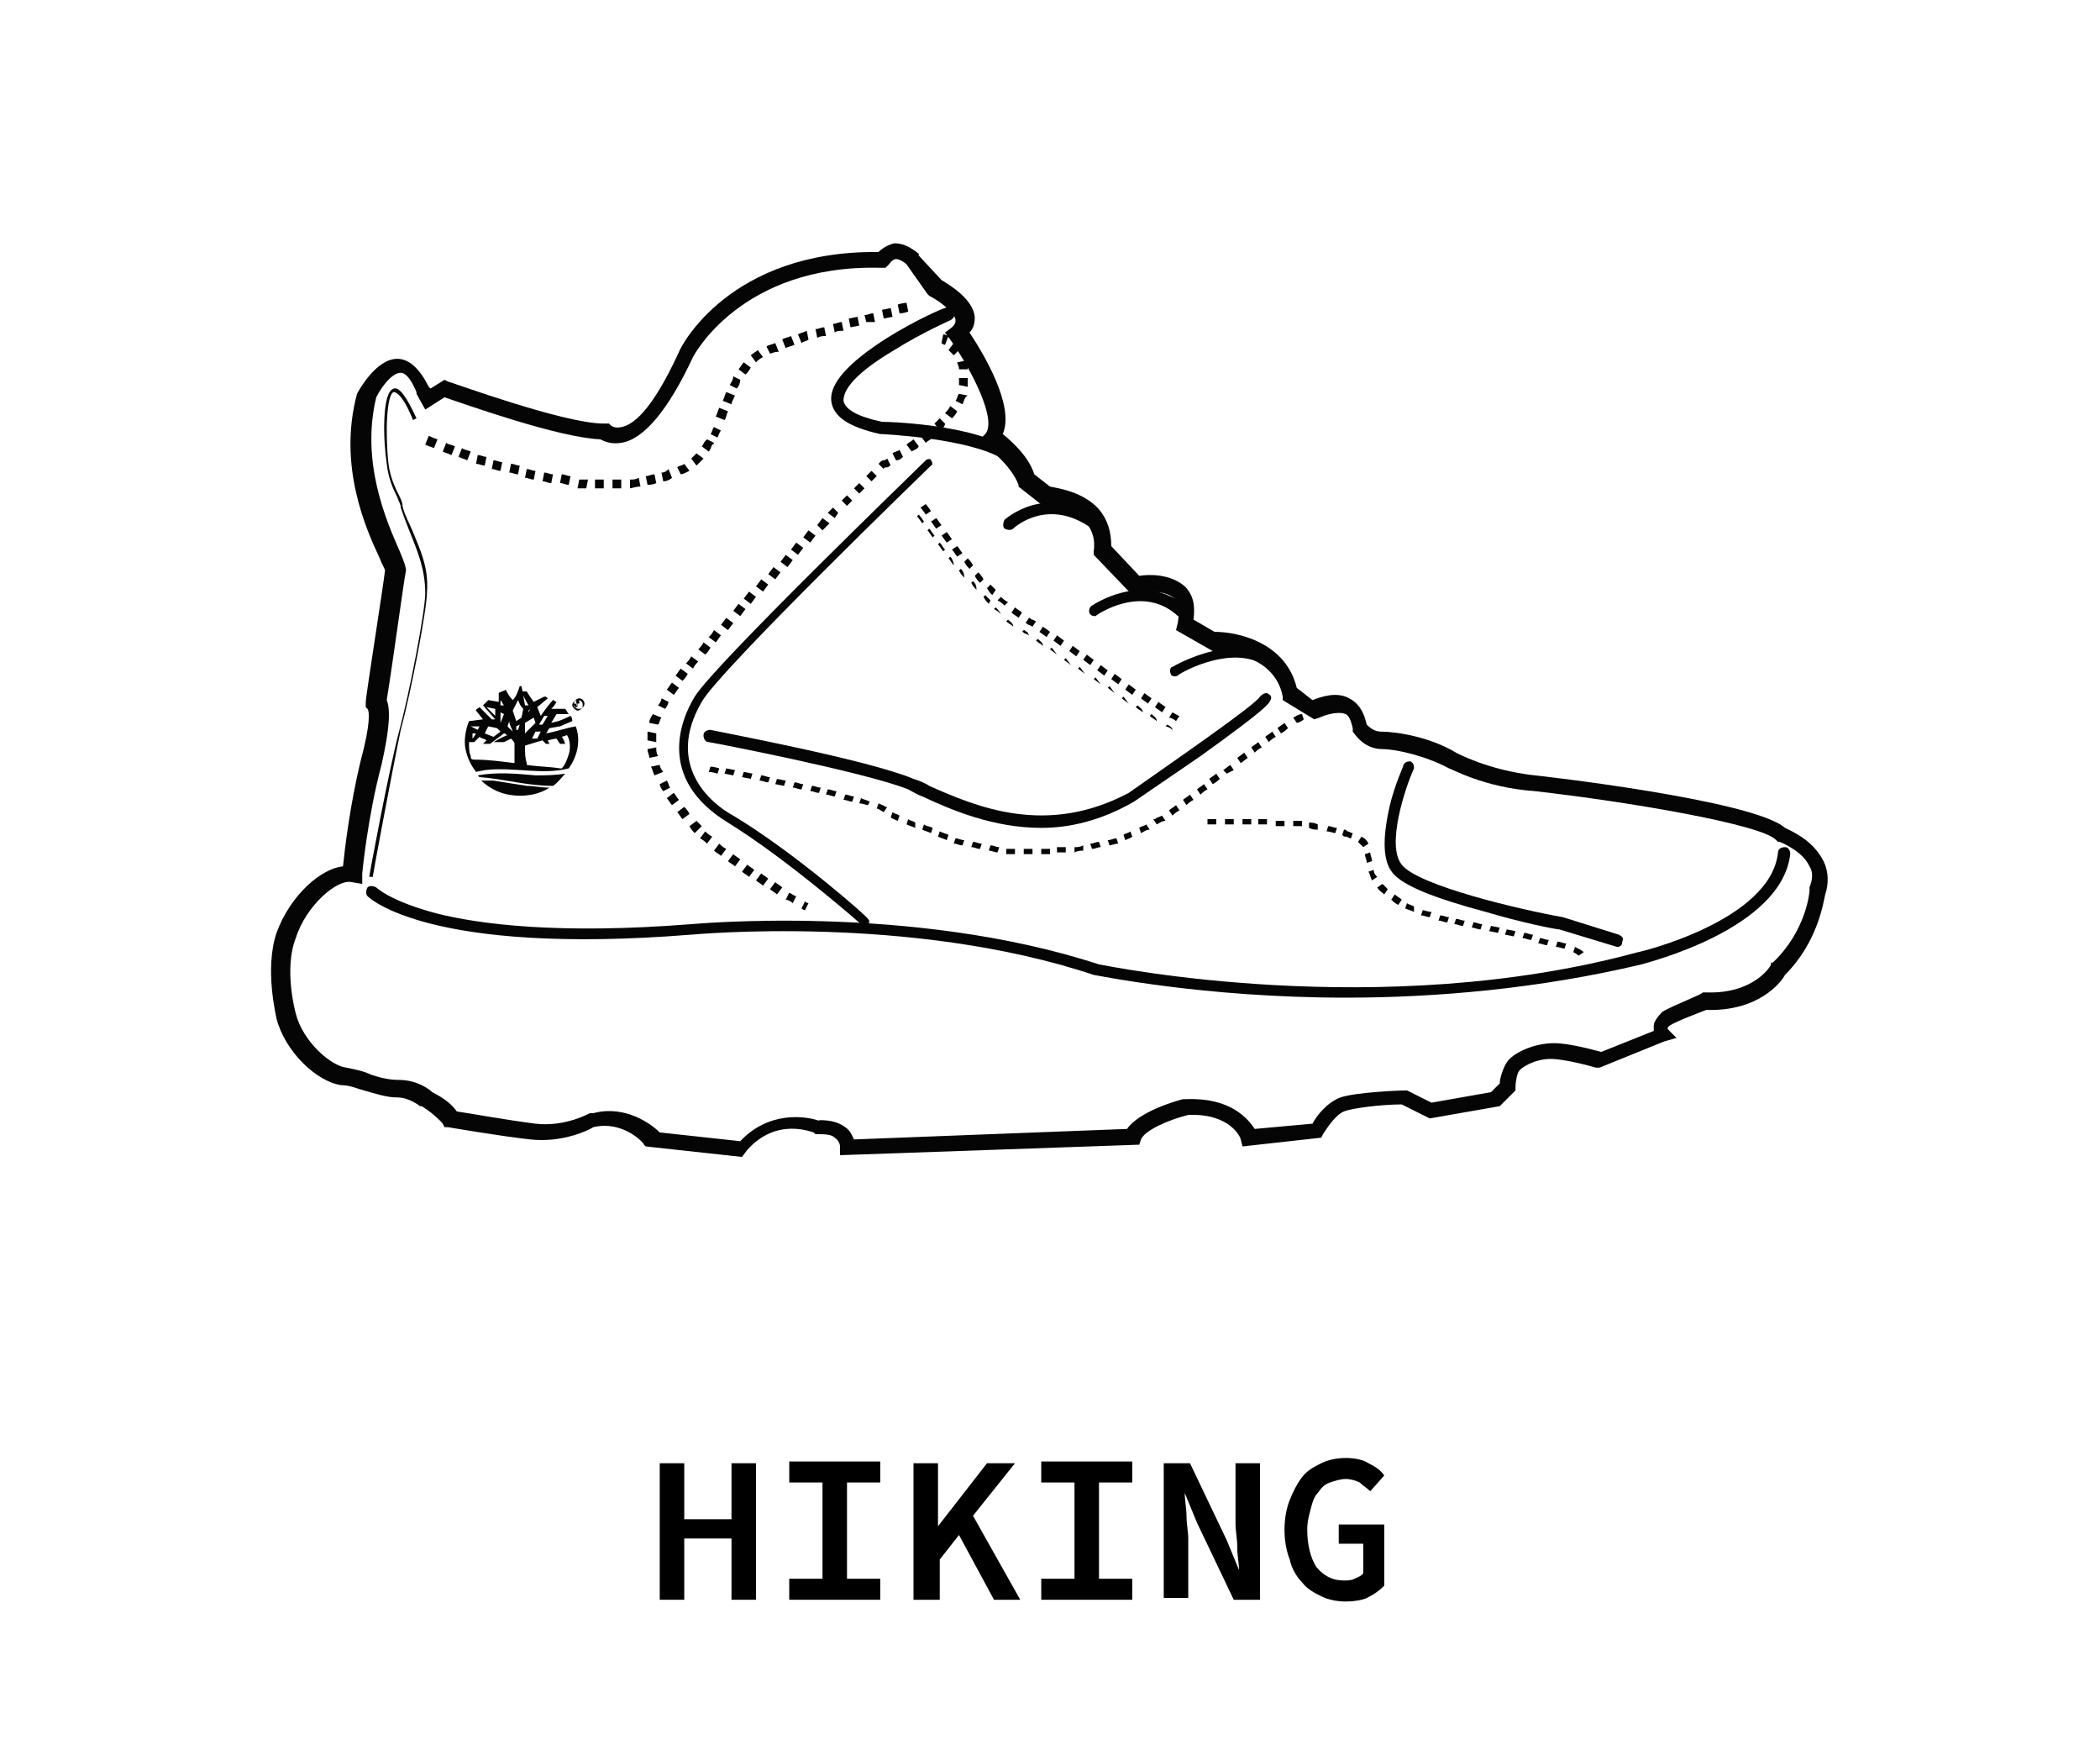 <?xml version="1.0" encoding="utf-8"?>
<!-- Generator: Adobe Illustrator 24.3.0, SVG Export Plug-In . SVG Version: 6.00 Build 0)  -->
<svg version="1.1" id="Layer_1" xmlns="http://www.w3.org/2000/svg" xmlns:xlink="http://www.w3.org/1999/xlink" x="0px" y="0px"
	 viewBox="0 0 120 100" style="enable-background:new 0 0 120 100;" xml:space="preserve">
<style type="text/css">
	.st0{fill:#050505;}
	.st1{enable-background:new    ;}
</style>
<g id="XMLID_428_">
	<g id="XMLID_1711_">
		<path id="XMLID_484_" class="st0" d="M42.4,66.1l-5.5-0.6l-0.1-0.1c0-0.1-1.2-1.4-2.9-1c-0.3,0.2-1.8,0.9-3.6,0.7
			c-1.8-0.2-4.7-0.7-4.7-0.7h-0.2l-0.1-0.2c0,0-0.4-0.5-1.2-1H24l0,0c0,0-0.6-0.5-1.3-0.5c-0.6,0-1.2-0.2-1.9-0.4
			C20.4,62.2,20,62,19.5,62c-1.4-0.2-3.2-1.9-3.7-3.8c0-0.1-0.7-2.8,0-4.9c0.8-2.2,2.6-3.7,3.8-3.8c0.1-1,0.4-3.5,1-6
			c0.6-2.2,0.5-2.9,0.4-3l-0.1-0.1v-0.3c0-0.3,1-6.6,1.1-7.5c0-0.1-0.2-0.4-0.3-0.7c-0.8-1.7-2.4-5.3-1.3-9.4l0,0l0,0
			c0.1-0.2,1.1-2,2.3-2l0,0c0.7,0,1.3,0.6,1.8,1.6l0.1,0.1l0.8-0.5l0.2,0.1c0.1,0,6.6,2.4,8.9,2.4h0.3l0.1,0.1c0,0,0.2,0.2,0.6,0.1
			c0.6-0.1,1.7-0.8,3.3-4.3c0.1-0.3,2.9-5.8,11.4-5.7c0.2-0.2,0.5-0.4,0.9-0.5c0.5,0,0.9,0.2,1.4,0.6v0.1l1.3,1.4
			c0.5,0.3,1.8,1.1,1.9,2.1c0,0.2,0,0.6-0.3,0.9c0.8,1.2,2.6,4.2,1.9,5.8c0.5,0.4,1.5,1.3,1.8,2.3l0.9,0.7c0.5,0.1,1.9,0.3,2.8,1.3
			c0.5,0.6,0.7,1.3,0.7,2.1l1.6,1.7c0.6-0.1,1.8-0.1,2.6,0.6c0.5,0.5,0.6,1.1,0.5,1.9l1.2,0.7c1.5,0,4.1,0.7,4.7,3.2L75,40
			c0.5-0.2,1.4-0.5,2.1-0.1c0.4,0.2,0.8,0.6,1,1.5c0.1,0.1,0.4,0.4,0.8,0.4c0.9,0,2.8,0.3,4.3,1.2c0,0,1.8,1,4.5,1.3
			c0.1,0,12.5,1.4,14.3,3c0.4,0.2,1.6,0.7,2.2,1.9c0.3,0.6,0.3,1.3,0.1,1.9c-0.1,0.4-0.4,2.7-2.3,4.6c-0.2,0.4-1.5,2.1-4.5,2
			c-0.5,0.2-1.6,0.6-2.1,0.9c-0.1,0.1-0.1,0.1-0.1,0.1v0.1l0.5,0.5l-0.7,0.2L91.4,61h-0.2c0,0-1.7-0.5-2.6-0.5s-1.7,0.5-1.8,0.7
			c-0.1,0.1-0.2,0.6-0.2,0.9v0.2l-0.9,0.9l-4,0.7l-1.6-0.8c-1.1,0-2.8,0.2-3.3,0.4s-1,1-1.2,1.3L75.5,65L71,65.5l-0.1-0.4
			c0-0.1-0.6-1.5-3-1.4c-1.2,0.3-2.5,0.9-2.7,1.4l-0.1,0.3L48,66v-0.5c0,0,0-0.3-0.3-0.5c-0.2-0.2-0.6-0.2-1-0.2h-0.1l-0.1-0.1
			c-0.1,0-2.1-0.9-3.8,1L42.4,66.1z M46.9,64c0.5,0,1,0.1,1.4,0.4c0.3,0.2,0.4,0.5,0.5,0.7l15.6-0.6c0.7-1,2.8-1.6,3.2-1.7h0.1h0.1
			c2.5-0.1,3.5,1.1,3.9,1.7l3.3-0.3c0.2-0.4,0.8-1.2,1.6-1.5c0.9-0.3,3.4-0.4,3.7-0.4h0.1l1.4,0.7l3.4-0.6l0.5-0.5
			c0-0.3,0.2-0.9,0.4-1.2c0.3-0.5,1.5-1.1,2.7-1.1c0.9,0,2.3,0.4,2.7,0.5l3-1.2c0-0.1,0-0.2,0-0.3c0-0.2,0.2-0.5,0.5-0.8
			c0.7-0.4,2.3-1,2.3-1.1h0.1h0.1c2.7,0.1,3.7-1.5,3.7-1.6V55h0.1c1.9-1.8,2.1-4,2.1-4.1v-0.1v-0.1c0.2-0.5,0.2-0.9,0-1.2
			c-0.4-0.9-1.7-1.4-1.7-1.4h-0.1l-0.1-0.1c-0.8-0.9-8.5-2.2-13.8-2.8c-2.9-0.2-4.8-1.3-4.9-1.3c-1.3-0.7-3-1.1-3.8-1.1
			c-1.1,0-1.6-0.9-1.7-1v-0.1v-0.1c-0.1-0.4-0.2-0.7-0.4-0.8c-0.5-0.2-1.3,0.1-1.5,0.2l-0.3,0.1L73.3,40v-0.2
			c-0.5-2.6-3.8-2.6-3.9-2.6h-0.1L67.2,36l0.1-0.4c0.1-0.6,0.1-1.1-0.2-1.4c-0.5-0.5-1.6-0.4-2-0.3l-0.3,0.2l-2.3-2.4v-0.2
			c0.1-0.7-0.1-1.2-0.4-1.6c-0.8-0.9-2.3-1-2.3-1h-0.2l-1.4-1.1v-0.1c-0.4-1.1-1.8-2.2-1.9-2.2l-0.4-0.3l0.4-0.4
			c0.7-0.8-0.8-3.7-2-5.4L54,19l0.4-0.3c0.2-0.2,0.2-0.3,0.2-0.4c0-0.4-0.9-1.1-1.5-1.4L53,16.8l-1.2-1.7c-0.1-0.1-0.4-0.3-0.6-0.3
			c-0.2,0-0.4,0.3-0.4,0.3l-0.2,0.2h-0.3c-8-0.2-10.7,5.1-10.7,5.1c-1.4,3-2.8,4.7-4.1,4.9c-0.6,0.1-1-0.1-1.2-0.2
			c-2.4-0.1-7.7-2-8.9-2.4l-1.1,0.7l-0.5-0.9v-0.1c-0.3-0.7-0.6-1.1-0.9-1.1l0,0c-0.5,0-1.1,0.8-1.4,1.4c-0.9,3.7,0.6,7.1,1.3,8.7
			c0.3,0.7,0.4,1,0.4,1.2c-0.1,0.4-0.7,4.9-1.1,7.4c0.2,0.5,0.2,1.5-0.3,3.7c-0.8,3-1.1,6.2-1.1,6.2v0.6l-0.6-0.1
			c-0.8-0.2-2.6,1.3-3.2,3.2c-0.7,1.8,0,4.3,0,4.3c0.4,1.6,2,3,2.9,3.1c0.5,0.1,1,0.2,1.4,0.4c0.6,0.2,1.1,0.3,1.6,0.3
			c1,0,1.7,0.5,1.9,0.7c0.8,0.4,1.2,0.8,1.4,1.1c0.7,0.1,2.9,0.5,4.5,0.7c1.7,0.2,3.1-0.6,3.1-0.6h0.1h0.1c1.9-0.5,3.4,0.7,3.8,1.1
			l4.6,0.5c1.6-1.7,3.7-1.5,4.7-1.1C46.7,64,46.8,64,46.9,64z"/>
	</g>
	<g id="XMLID_1710_">
		<path id="XMLID_483_" class="st0" d="M76.9,57c-8.2,0-14.3-1.3-14.4-1.3l0,0c-10.5-3.5-22.9-2.3-23-2.3c-15,1.2-18.4-2.1-18.5-2.2
			s-0.1-0.3,0-0.5c0.1-0.1,0.3-0.1,0.5,0c0,0,0.8,0.8,3.5,1.5c2.4,0.6,6.9,1.2,14.5,0.6c0.1,0,12.6-1.2,23.3,2.3
			c0.6,0.1,16.1,3.3,30.8-0.7c0.1,0,7.6-1.8,8-5.7c0-0.2,0.2-0.3,0.4-0.3c0.2,0,0.3,0.2,0.3,0.4c-0.5,4.3-8.2,6.2-8.5,6.3
			C87.9,56.5,82,57,76.9,57z"/>
	</g>
	<g id="XMLID_1709_">
		<path id="XMLID_482_" class="st0" d="M49.4,52.9c-0.1,0-0.1,0-0.2-0.1c0,0-4.2-3.7-7.6-5.8c-4.1-2.5-2.7-5.9-1.9-7.2
			c1.1-1.8,12.7-13,13.2-13.5c0.1-0.1,0.3-0.1,0.3,0c0.1,0.1,0.1,0.3,0,0.3c-0.1,0.1-12.1,11.7-13.1,13.5c-2.1,3.6,0.5,5.8,1.8,6.5
			c3.5,2.1,7.7,5.8,7.7,5.9c0.1,0.1,0.1,0.2,0,0.3S49.5,52.9,49.4,52.9z"/>
	</g>
	<g id="XMLID_1708_">
		<path id="XMLID_481_" class="st0" d="M59.5,47.3c-2.7,0-5.1-1-6.8-1.8c-0.3-0.1-0.6-0.3-0.8-0.4c-2.5-1-11.3-2.7-11.4-2.7
			c-0.2,0-0.3-0.2-0.3-0.4s0.2-0.3,0.4-0.3c0.4,0.1,9,1.7,11.6,2.8c0.3,0.1,0.6,0.2,0.9,0.4c2.7,1.2,6.7,2.9,11.4,0.4
			c2.7-1.9,7.2-5,7.5-5.5c0.1-0.1,0.2-0.2,0.4-0.2c0.2,0.1,0.3,0.2,0.2,0.4c-0.1,0.2-0.1,0.4-4,3.2c-1.9,1.3-3.8,2.6-3.8,2.6l0,0
			C62.9,46.9,61.1,47.3,59.5,47.3z"/>
	</g>
	<g id="XMLID_1707_">
		<path id="XMLID_480_" class="st0" d="M92.4,54.1L92.4,54.1l-3.3-1c-0.2,0-2.2-0.4-4.2-1c-3-0.8-4.7-1.5-5.3-2.2
			c-0.6-0.7-0.6-2-0.2-3.8c0.3-1.3,0.8-2.3,0.8-2.4c0.1-0.2,0.3-0.2,0.4-0.2c0.2,0.1,0.2,0.3,0.2,0.4c-0.5,1.1-1.6,4.4-0.7,5.5
			c0.9,1.2,6.9,2.6,9.2,3l0,0l3.2,1c0.2,0.1,0.3,0.2,0.2,0.4C92.7,54,92.6,54.1,92.4,54.1z"/>
	</g>
	<g id="XMLID_1107_">
		<g id="XMLID_1702_">
			<path id="XMLID_479_" class="st0" d="M32.7,40.3c0-0.2,0.2-0.3,0.3-0.3c0.2,0,0.3,0.1,0.3,0.3s-0.2,0.3-0.3,0.3
				C32.9,40.6,32.7,40.4,32.7,40.3 M33.1,40.5c0.1,0,0.3-0.1,0.3-0.3c0-0.1-0.1-0.3-0.3-0.3c-0.1,0-0.3,0.1-0.3,0.3
				S32.9,40.5,33.1,40.5 M33,40.4L33,40.4L32.9,40H33c0.1,0,0.1,0,0.1,0.1s0,0.1-0.1,0.1V40.4L33,40.4l-0.1-0.2h-0.1v0.2H33z
				 M33.1,40.2C33.1,40.2,33.2,40.2,33.1,40.2C33.2,40.1,33.1,40.1,33.1,40.2L33.1,40.2L33.1,40.2L33.1,40.2z"/>
		</g>
		<g id="XMLID_1110_">
			<path id="XMLID_478_" class="st0" d="M30,40.3h0.2c0,0-0.3-0.5-0.4-0.8c0.1,0,0.2,0,0.3,0c0.1,0.2,0.4,0.6,0.4,0.6
				s0.4-0.2,0.6-0.3c0.1,0,0.1,0,0.2,0.1l-0.6,0.5l0.2,0.5c0,0,0.4-0.6,0.7-0.9c0.1,0,0.1,0.1,0.2,0.1c-0.1,0.2-0.2,0.3-0.3,0.4
				c0.3,0,0.5,0,0.8,0c0.1,0.1,0.1,0.2,0.2,0.3h-0.7l-0.3,0.5l0.4-0.1c0,0,0.3-0.1,0.7-0.3c0.1,0.1,0.1,0.2,0.1,0.3L32,41.5
				l-0.6,0.1c-0.1,0.1-0.1,0.2-0.2,0.3c0.6-0.1,1.1-0.3,1.7-0.4c0.3,0.8,0.1,1.7-0.4,2.4c-1.5,0.4-3.2-0.1-4.8,0.1l-0.5,0.1
				c-0.3-0.4-0.5-0.8-0.6-1.3s0-1.1,0.2-1.6l0.8-0.1l-0.4-0.5c0-0.1,0.1-0.1,0.2-0.2c0.2,0.2,0.7,0.7,0.7,0.7h0.2l-0.7-0.8
				c0.1-0.1,0.2-0.2,0.3-0.3l0.6,0.1c0,0,0-0.3,0-0.5c0.1-0.1,0.3-0.1,0.4-0.2c0.1,0.2,0.2,0.4,0.4,0.6c0.2-0.2,0.3-0.5,0.4-0.8
				c0,0,0,0,0.1,0L30,40.3z M29.6,40l-0.3,0.6l0.2,0.6l0.3-0.2l0.1-0.5C29.7,40.3,29.7,40.2,29.6,40 M28.6,40v0.3h0.2
				C28.7,40.2,28.7,40.1,28.6,40 M27.8,40.4L27.8,40.4c0.2,0.2,0.5,0.5,0.5,0.5v-0.4L27.8,40.4z M30.3,40.5l-0.1,0.1v0.1L30.3,40.5
				L30.3,40.5z M28.6,40.7v0.6l0.2-0.5L28.6,40.7z M31.3,40.9h-0.2l-0.3,0.5H31L31.3,40.9z M30,41.3v0.6l0.5-0.5l0.1-0.1L30.5,41
				L30,41.3z M29.1,41.2L29,41.5l0.3,0.3C29.2,41.5,29.1,41.4,29.1,41.2 M29.7,41.4l-0.2,0.1v0.2h0.1L29.7,41.4z M27.9,41.5
				l-0.2,0.4l0.5,0.2l0.4-0.3l-0.2-0.2L27.9,41.5z M26.9,41.5l0.4,0.2l0.1-0.2H26.9z M30.6,41.8l-0.2,0.4h0.3l0.2-0.4H30.6z
				 M28.8,41.9L28,42.5h-0.4l0.2-0.2c-0.1-0.1-0.3-0.1-0.4-0.2l-0.3,0.3c-0.1,0-0.2,0-0.3,0c0,0.3,0,0.6,0.1,0.8
				c0,0.1,0,0.2,0.2,0.2c0.8,0,1.5,0.1,2.3,0.2v-1.1c0-0.1-0.1-0.2-0.2-0.3l-0.4,0.2h-0.6c0,0,0.5-0.3,0.8-0.4
				C28.9,42,28.9,41.9,28.8,41.9 M27,41.9c0,0.1,0,0.2,0,0.3c0.1-0.1,0.2-0.3,0.2-0.3H27z M32.4,42l-0.3,0.1
				c0.1,0.1,0.2,0.4,0.2,0.4H32l-0.2-0.3c-0.1,0-0.5,0.1-0.5,0.1l0.1,0.2h-0.2L31,42.3c0,0-0.7,0.2-1,0.3l0,0c0,0.4,0,0.7,0.1,1v0.1
				c0.6,0.1,1.3,0.1,1.9,0.2h0.1c0.2-0.2,0.3-0.5,0.4-0.8C32.6,42.8,32.6,42.3,32.4,42"/>
		</g>
		<g id="XMLID_1109_">
			<path id="XMLID_477_" class="st0" d="M32.3,44.2c-0.2,0.2-0.4,0.5-0.7,0.7c-1.5,0-2.8-0.4-4.2-0.5l-0.1-0.1
				c1.1-0.2,2.2-0.1,3.3,0C31.1,44.3,31.7,44.3,32.3,44.2L32.3,44.2z"/>
		</g>
		<g id="XMLID_1108_">
			<path id="XMLID_476_" class="st0" d="M30.1,44.9c0.4,0,0.8,0.1,1.3,0.1c-0.9,0.6-2.3,0.6-3.2,0.1c-0.2-0.1-0.5-0.3-0.7-0.5h0.1
				h0.6L30.1,44.9z"/>
		</g>
	</g>
	<g id="XMLID_1101_">
		<g id="XMLID_474_">
			<path id="XMLID_475_" class="st0" d="M46,52c0,0-0.1,0-0.2-0.1l0.2-0.4c0.1,0.1,0.2,0.1,0.2,0.1L46,52z"/>
		</g>
		<g id="XMLID_442_">
			<path id="XMLID_443_" class="st0" d="M45.3,51.6c-0.1-0.1-0.3-0.2-0.4-0.2l0.2-0.4c0.2,0.1,0.3,0.2,0.4,0.2L45.3,51.6z
				 M44.4,51.1c-0.1-0.1-0.3-0.2-0.4-0.3l0.3-0.4c0.1,0.1,0.3,0.2,0.4,0.3L44.4,51.1z M43.6,50.6c-0.1-0.1-0.3-0.2-0.4-0.3l0.3-0.4
				c0.1,0.1,0.3,0.2,0.4,0.3L43.6,50.6z M42.8,50.1c-0.1-0.1-0.3-0.2-0.4-0.3l0.3-0.4c0.1,0.1,0.3,0.2,0.4,0.3L42.8,50.1z M42,49.5
				c-0.1-0.1-0.3-0.2-0.4-0.3l0.3-0.4c0.1,0.1,0.3,0.2,0.4,0.3L42,49.5z M41.2,48.9c-0.1-0.1-0.3-0.2-0.4-0.3l0.3-0.4
				c0.1,0.1,0.2,0.2,0.4,0.3L41.2,48.9z M40.4,48.2c-0.1-0.1-0.2-0.2-0.4-0.3l0.3-0.4c0.1,0.1,0.2,0.2,0.4,0.3L40.4,48.2z
				 M39.7,47.6c-0.1-0.1-0.2-0.2-0.3-0.4l0.4-0.3c0.1,0.1,0.2,0.2,0.3,0.3L39.7,47.6z M39,46.8c-0.1-0.1-0.2-0.3-0.3-0.4l0.4-0.3
				c0.1,0.1,0.2,0.2,0.3,0.4L39,46.8z M38.4,46c-0.1-0.1-0.2-0.3-0.3-0.4l0.4-0.3c0.1,0.1,0.2,0.3,0.3,0.4L38.4,46z M37.9,45.2
				c-0.1-0.1-0.2-0.3-0.2-0.4l0.4-0.2c0.1,0.1,0.1,0.3,0.2,0.4L37.9,45.2z M37.4,44.3c-0.1-0.2-0.1-0.3-0.2-0.5l0.5-0.1
				c0,0.1,0.1,0.3,0.2,0.4L37.4,44.3z M37.1,43.3c0-0.2-0.1-0.3-0.1-0.5l0.5-0.1c0,0.2,0,0.3,0.1,0.5L37.1,43.3z M37,42.3L37,42.3
				L37,42.3L37,42.3c0-0.1,0-0.1,0-0.2s0-0.2,0-0.3l0.5,0.1c0,0.1,0,0.2,0,0.2c0,0.1,0,0.1,0,0.1v0.1v0.1L37,42.3z M37.6,41.4
				l-0.5-0.1c0-0.2,0.1-0.3,0.2-0.5l0.5,0.2C37.7,41.1,37.7,41.3,37.6,41.4z M38,40.5l-0.4-0.2c0.1-0.1,0.2-0.3,0.2-0.4l0.4,0.2
				C38.2,40.2,38.1,40.4,38,40.5z M38.5,39.7l-0.4-0.3c0.1-0.1,0.2-0.3,0.3-0.4l0.4,0.3C38.7,39.4,38.6,39.6,38.5,39.7z M39,38.9
				l-0.4-0.3c0.1-0.1,0.2-0.3,0.3-0.4l0.4,0.3C39.2,38.7,39.1,38.8,39,38.9z M39.6,38.2l-0.4-0.3c0.1-0.1,0.2-0.2,0.3-0.4l0.4,0.3
				C39.8,37.9,39.7,38,39.6,38.2z M40.3,37.4l-0.4-0.3c0.1-0.1,0.2-0.2,0.3-0.4l0.4,0.3C40.5,37.2,40.4,37.3,40.3,37.4z M40.9,36.7
				l-0.4-0.3c0.1-0.1,0.2-0.2,0.3-0.4l0.4,0.3C41.1,36.4,41,36.6,40.9,36.7z M41.6,36l-0.4-0.3l0.3-0.4l0.4,0.3L41.6,36z M42.3,35.2
				l-0.4-0.3l0.3-0.4l0.4,0.3L42.3,35.2z M42.9,34.5l-0.4-0.3l0.3-0.4l0.4,0.3L42.9,34.5z M43.6,33.8l-0.4-0.3l0.3-0.4l0.4,0.3
				L43.6,33.8z M44.3,33.1l-0.4-0.3l0.3-0.4l0.4,0.3L44.3,33.1z M45,32.4l-0.4-0.3l0.3-0.4l0.4,0.3L45,32.4z M45.6,31.7l-0.4-0.3
				l0.3-0.4l0.4,0.3L45.6,31.7z M46.3,31l-0.4-0.3l0.3-0.4l0.4,0.3L46.3,31z M47,30.3L46.7,30l0.3-0.4l0.4,0.3L47,30.3z M47.7,29.6
				l-0.4-0.3l0.3-0.3l0.3,0.3L47.7,29.6z M48.4,28.9l-0.3-0.3l0.3-0.3l0.3,0.3L48.4,28.9z M49.1,28.2l-0.3-0.3l0.3-0.3l0.3,0.3
				L49.1,28.2z M49.8,27.5l-0.3-0.3l0.3-0.3l0.3,0.3L49.8,27.5z M50.5,26.8l-0.3-0.3c0.2-0.2,0.2-0.2,0.3-0.2c0,0,0.1,0,0.2-0.1
				l0.2,0.4c-0.1,0-0.1,0.1-0.2,0.1S50.5,26.7,50.5,26.8z M51.2,26.3L51,25.9c0.1-0.1,0.3-0.1,0.4-0.2l0.2,0.4
				C51.5,26.2,51.4,26.3,51.2,26.3z M52.1,25.8l-0.3-0.4c0.1-0.1,0.3-0.2,0.4-0.3l0.3,0.4C52.4,25.7,52.2,25.7,52.1,25.8z
				 M52.9,25.3l-0.3-0.4c0.1-0.1,0.3-0.2,0.4-0.3l0.3,0.4C53.2,25.1,53,25.2,52.9,25.3z M53.7,24.6l-0.3-0.4
				c0.1-0.1,0.2-0.2,0.3-0.3l0.3,0.3C54,24.4,53.8,24.5,53.7,24.6z M54.4,23.9L54,23.6c0.1-0.1,0.2-0.2,0.3-0.4l0.4,0.3
				C54.6,23.7,54.5,23.8,54.4,23.9z M55,23.1l-0.4-0.2c0.1-0.1,0.1-0.3,0.2-0.4l0.5,0.1C55.1,22.7,55.1,22.9,55,23.1z M55.3,22.1
				L54.8,22l0,0c0-0.1,0-0.2,0-0.3v-0.1h0.5v0.1C55.3,21.8,55.3,21.9,55.3,22.1L55.3,22.1z M54.8,21.1c0-0.2-0.1-0.3-0.1-0.4
				l0.5-0.1c0.1,0.2,0.1,0.3,0.1,0.5H54.8z M54.5,20.3c-0.1-0.1-0.2-0.2-0.3-0.3l0.3-0.4c0.1,0.1,0.2,0.3,0.3,0.4L54.5,20.3z"/>
		</g>
		<g id="XMLID_440_">
			<path id="XMLID_441_" class="st0" d="M54,19.7c-0.1,0-0.2-0.1-0.2-0.1l0.1-0.5c0,0,0.1,0,0.3,0.1L54,19.7z"/>
		</g>
	</g>
	<g id="XMLID_1100_">
		<path id="XMLID_439_" class="st0" d="M58,48.8c-0.2,0-0.3,0-0.5,0v-0.3c0.2,0,0.3,0,0.5,0V48.8z M58.5,48.8v-0.3
			c0.2,0,0.3,0,0.5,0v0.3C58.8,48.8,58.6,48.8,58.5,48.8z M59.5,48.8v-0.3c0.2,0,0.3,0,0.5,0v0.3C59.8,48.8,59.6,48.8,59.5,48.8z
			 M60.4,48.7v-0.3c0.2,0,0.3,0,0.5,0v0.3C60.8,48.7,60.6,48.7,60.4,48.7z M57,48.7c-0.2,0-0.3-0.1-0.5-0.1l0.1-0.3
			c0.2,0,0.3,0.1,0.5,0.1L57,48.7z M61.4,48.7v-0.3c0.2,0,0.3,0,0.5-0.1v0.3C61.8,48.6,61.6,48.6,61.4,48.7z M56,48.5
			c-0.2,0-0.3-0.1-0.5-0.1l0.1-0.3c0.2,0,0.3,0.1,0.5,0.1L56,48.5z M62.4,48.5l-0.1-0.3c0.2,0,0.3-0.1,0.5-0.1l0.1,0.3
			C62.7,48.4,62.6,48.5,62.4,48.5z M63.4,48.3L63.3,48c0.2,0,0.3-0.1,0.5-0.1l0.1,0.3C63.7,48.2,63.5,48.3,63.4,48.3z M55,48.3
			c-0.2,0-0.3-0.1-0.5-0.1l0.1-0.3c0.2,0,0.3,0.1,0.5,0.1L55,48.3z M64.3,48l-0.1-0.3c0.1-0.1,0.3-0.1,0.4-0.2l0.1,0.3
			C64.6,47.9,64.5,47.9,64.3,48z M54.1,48c-0.2-0.1-0.3-0.1-0.5-0.2l0.1-0.3c0.2,0.1,0.3,0.1,0.5,0.2L54.1,48z M53.2,47.6
			c-0.2-0.1-0.3-0.1-0.5-0.2l0.1-0.3c0.1,0.1,0.3,0.1,0.5,0.2L53.2,47.6z M65.2,47.6l-0.1-0.3c0.1-0.1,0.3-0.1,0.4-0.2l0.2,0.3
			C65.5,47.4,65.4,47.5,65.2,47.6z M52.3,47.3c-0.2-0.1-0.3-0.1-0.5-0.2l0.1-0.3c0.1,0.1,0.3,0.1,0.4,0.2V47.3z M66.1,47.1l-0.2-0.3
			H66c0.1-0.1,0.2-0.1,0.4-0.2l0.2,0.3C66.4,46.9,66.3,47,66.1,47.1L66.1,47.1z M51.3,46.9c-0.2-0.1-0.3-0.1-0.4-0.2l0.1-0.3
			c0.1,0.1,0.3,0.1,0.4,0.2L51.3,46.9z M67,46.6l-0.2-0.3c0.1-0.1,0.3-0.2,0.4-0.3l0.2,0.3C67.2,46.4,67.1,46.5,67,46.6z M50.5,46.4
			C50.4,46.4,50.4,46.4,50.5,46.4c-0.2-0.1-0.3-0.2-0.4-0.2l0.1-0.3c0.2,0.1,0.3,0.1,0.4,0.2h0.1L50.5,46.4z M49.6,46
			c-0.1,0-0.3-0.1-0.5-0.1l0.1-0.3c0.2,0.1,0.3,0.1,0.5,0.2L49.6,46z M67.8,46l-0.2-0.3c0.1-0.1,0.3-0.2,0.4-0.3l0.2,0.3
			C68,45.8,67.9,45.9,67.8,46z M48.7,45.8c-0.2,0-0.3-0.1-0.5-0.1l0.1-0.3c0.2,0,0.3,0.1,0.5,0.1L48.7,45.8z M47.7,45.5
			c-0.2,0-0.3-0.1-0.5-0.1l0.1-0.3c0.2,0,0.3,0.1,0.5,0.1L47.7,45.5z M68.6,45.4l-0.2-0.3c0.1-0.1,0.3-0.2,0.4-0.3l0.2,0.3
			C68.8,45.2,68.7,45.3,68.6,45.4z M46.8,45.3c-0.2,0-0.3-0.1-0.5-0.1l0.1-0.3c0.2,0,0.3,0.1,0.5,0.1L46.8,45.3z M45.8,45.1
			c-0.2,0-0.3-0.1-0.5-0.1l0.1-0.3c0.2,0,0.3,0.1,0.5,0.1L45.8,45.1z M44.8,44.9l-0.5-0.1l0.1-0.3l0.5,0.1L44.8,44.9z M69.3,44.8
			l-0.2-0.3c0.1-0.1,0.3-0.2,0.4-0.3l0.2,0.3C69.6,44.6,69.5,44.7,69.3,44.8z M43.9,44.7c-0.2,0-0.3-0.1-0.5-0.1l0.1-0.3
			c0.2,0,0.3,0.1,0.5,0.1L43.9,44.7z M42.9,44.5l-0.5-0.1l0.1-0.3l0.5,0.1L42.9,44.5z M41.9,44.3l-0.5-0.1l0.1-0.3L42,44L41.9,44.3z
			 M70.1,44.2L69.9,44l0.4-0.3l0.2,0.3L70.1,44.2z M41,44.2c-0.3-0.1-0.5-0.1-0.5-0.1l0.1-0.3c0,0,0.2,0,0.5,0.1L41,44.2z
			 M70.9,43.6l-0.2-0.3l0.4-0.3l0.2,0.3L70.9,43.6z M71.7,43l-0.2-0.3c0.1-0.1,0.3-0.2,0.4-0.3l0.2,0.3C71.9,42.8,71.8,42.9,71.7,43
			z M72.5,42.4l-0.2-0.3c0.1-0.1,0.3-0.2,0.4-0.3l0.2,0.3C72.7,42.2,72.6,42.3,72.5,42.4z M73.2,41.9L73,41.6
			c0.1-0.1,0.3-0.2,0.4-0.3l0.2,0.3C73.5,41.7,73.4,41.8,73.2,41.9z M74.1,41.3L73.9,41c0.2-0.1,0.3-0.2,0.5-0.2l0.1,0.3
			C74.4,41.2,74.2,41.3,74.1,41.3z"/>
	</g>
	<g id="XMLID_1099_">
		<path id="XMLID_438_" class="st0" d="M90.2,54.6c0,0-0.1-0.1-0.3-0.2l0.1-0.3c0.2,0.1,0.4,0.2,0.5,0.3L90.2,54.6z M89.4,54.2
			c-0.1,0-0.3-0.1-0.5-0.1l0.1-0.3c0.2,0,0.3,0.1,0.5,0.1L89.4,54.2z M88.4,54c-0.2,0-0.3-0.1-0.5-0.1l0.1-0.3
			c0.2,0,0.3,0.1,0.5,0.1L88.4,54z M87.5,53.7c-0.2,0-0.3-0.1-0.5-0.1l0.1-0.3c0.2,0,0.3,0.1,0.5,0.1L87.5,53.7z M86.5,53.5L86,53.4
			l0.1-0.3l0.5,0.1L86.5,53.5z M85.6,53.3l-0.5-0.1l0.1-0.3l0.5,0.1L85.6,53.3z M84.6,53.1c-0.2,0-0.3-0.1-0.5-0.1l0.1-0.3
			c0.2,0,0.3,0.1,0.5,0.1L84.6,53.1z M83.6,52.9c-0.2,0-0.3-0.1-0.5-0.1l0.1-0.3c0.2,0,0.3,0.1,0.5,0.1L83.6,52.9z M82.7,52.7
			c-0.2,0-0.3-0.1-0.5-0.1l0.1-0.3c0.2,0,0.3,0.1,0.5,0.1L82.7,52.7z M81.7,52.4c-0.2,0-0.3-0.1-0.5-0.1l0.1-0.3
			c0.1,0,0.3,0.1,0.5,0.1L81.7,52.4z M80.8,52.1c-0.2-0.1-0.3-0.1-0.5-0.2l0.1-0.3c0.1,0.1,0.3,0.1,0.4,0.2V52.1z M79.9,51.7
			c-0.2-0.1-0.3-0.2-0.4-0.3l0.2-0.3c0.1,0.1,0.3,0.2,0.4,0.3L79.9,51.7z M79.1,51.1c-0.1-0.1-0.3-0.2-0.4-0.4l0.3-0.2
			c0.1,0.1,0.2,0.2,0.3,0.3L79.1,51.1z M78.4,50.3c-0.1-0.2-0.1-0.3-0.2-0.5l0.3-0.1c0,0.2,0.1,0.3,0.2,0.4L78.4,50.3z M78.1,49.3
			L78.1,49.3c0-0.2-0.1-0.3-0.1-0.5l0.3-0.1c0,0.2,0.1,0.3,0.1,0.5l0,0L78.1,49.3z M77.9,48.4c-0.1-0.1-0.2-0.2-0.3-0.3l0.2-0.3
			c0.2,0.1,0.3,0.2,0.4,0.4L77.9,48.4z M77.2,47.9c-0.1,0-0.2-0.1-0.3-0.1c-0.1,0-0.1,0-0.2-0.1l0.1-0.3c0.1,0,0.1,0,0.2,0.1
			c0.1,0,0.2,0.1,0.3,0.1L77.2,47.9z M76.3,47.6c-0.1,0-0.3-0.1-0.5-0.1l0.1-0.3c0.2,0,0.3,0.1,0.5,0.1L76.3,47.6z M75.3,47.4
			c-0.2,0-0.3,0-0.5-0.1V47c0.2,0,0.3,0,0.5,0.1V47.4z M74.4,47.2c-0.2,0-0.3,0-0.5,0v-0.3c0.2,0,0.3,0,0.5,0V47.2z M73.4,47.2
			c-0.2,0-0.3,0-0.5,0v-0.3c0.2,0,0.3,0,0.5,0V47.2z M69,47.1v-0.3c0,0,0.2,0,0.5,0v0.3C69.2,47.1,69,47.1,69,47.1z M72.4,47.1
			c-0.2,0-0.3,0-0.5,0v-0.3c0.2,0,0.3,0,0.5,0V47.1z M70,47.1v-0.3c0.2,0,0.3,0,0.5,0v0.3C70.3,47.1,70.1,47.1,70,47.1z M71.5,47.1
			c-0.2,0-0.3,0-0.5,0v-0.3c0.2,0,0.3,0,0.5,0V47.1z"/>
	</g>
	<g id="XMLID_1098_">
		<path id="XMLID_437_" class="st0" d="M35,27.9v-0.5c0.2,0,0.3,0,0.5,0v0.5C35.3,27.9,35.1,27.9,35,27.9z M34.5,27.9
			c-0.2,0-0.3,0-0.5,0v-0.5c0.2,0,0.3,0,0.5,0V27.9z M36,27.9v-0.5c0.2,0,0.3,0,0.5-0.1l0.1,0.5C36.3,27.8,36.1,27.9,36,27.9z
			 M33.5,27.9c-0.2,0-0.3,0-0.5,0l0.1-0.5c0.2,0,0.3,0,0.5,0L33.5,27.9z M32.5,27.7c-0.2,0-0.3-0.1-0.5-0.1l0.1-0.5
			c0.2,0,0.3,0.1,0.5,0.1L32.5,27.7z M37,27.7l-0.1-0.5c0.2,0,0.3-0.1,0.5-0.1l0.1,0.5C37.3,27.7,37.1,27.7,37,27.7z M31.5,27.6
			c-0.2,0-0.3-0.1-0.5-0.1l0.1-0.5c0.2,0,0.3,0.1,0.5,0.1L31.5,27.6z M37.9,27.5L37.8,27c0.2,0,0.3-0.1,0.4-0.2l0.2,0.5
			C38.3,27.4,38.1,27.5,37.9,27.5z M30.5,27.4c-0.2,0-0.3-0.1-0.5-0.1l0.1-0.5c0.2,0,0.3,0.1,0.5,0.1L30.5,27.4z M38.9,27.1
			l-0.2-0.4c0.1-0.1,0.3-0.1,0.4-0.2l0.3,0.4C39.2,27,39,27.1,38.9,27.1z M29.6,27.1c-0.2,0-0.3-0.1-0.5-0.1l0.1-0.5
			c0.2,0,0.3,0.1,0.5,0.1L29.6,27.1z M28.6,26.9c-0.2,0-0.3-0.1-0.5-0.1l0.1-0.5c0.2,0,0.3,0.1,0.5,0.1L28.6,26.9z M39.8,26.6
			l-0.3-0.4c0.1-0.1,0.2-0.2,0.3-0.3l0.4,0.3C40,26.4,39.9,26.5,39.8,26.6z M27.7,26.6c-0.2,0-0.3-0.1-0.5-0.1l0.1-0.5
			c0.2,0,0.3,0.1,0.5,0.1L27.7,26.6z M26.7,26.3c-0.2-0.1-0.3-0.1-0.5-0.2l0.2-0.5c0.1,0.1,0.3,0.1,0.5,0.2L26.7,26.3z M25.8,26
			c-0.2-0.1-0.3-0.1-0.5-0.2l0.2-0.5c0.1,0.1,0.3,0.1,0.5,0.2L25.8,26z M40.5,25.8l-0.4-0.3c0.1-0.1,0.1-0.2,0.2-0.3l0.1-0.1
			l0.4,0.2c0,0,0,0.1-0.1,0.1C40.6,25.6,40.6,25.7,40.5,25.8z M24.8,25.6c-0.3-0.1-0.5-0.2-0.5-0.2l0.2-0.5c0,0,0.2,0.1,0.5,0.2
			L24.8,25.6z M41,25l-0.4-0.2c0.1-0.1,0.1-0.3,0.2-0.4l0.4,0.2C41.1,24.7,41.1,24.8,41,25z M41.4,24l-0.5-0.2
			c0.1-0.2,0.1-0.3,0.2-0.5l0.5,0.2C41.5,23.7,41.5,23.9,41.4,24z M41.8,23.1l-0.5-0.2c0.1-0.2,0.1-0.3,0.2-0.5l0.5,0.2
			C41.9,22.8,41.8,23,41.8,23.1z M42.1,22.2L41.7,22c0.1-0.2,0.2-0.3,0.2-0.5l0.4,0.2C42.3,21.9,42.2,22.1,42.1,22.2z M42.6,21.4
			l-0.4-0.3c0.1-0.1,0.2-0.3,0.3-0.4l0.4,0.3C42.8,21.2,42.7,21.3,42.6,21.4z M43.2,20.7l-0.3-0.4c0.1-0.1,0.3-0.2,0.4-0.3l0.3,0.4
			C43.4,20.5,43.3,20.6,43.2,20.7z M44,20.2l-0.2-0.4c0.1-0.1,0.3-0.1,0.5-0.2l0.2,0.5C44.2,20.1,44.1,20.2,44,20.2z M44.9,19.9
			l-0.2-0.5c0.1-0.1,0.3-0.1,0.5-0.2l0.2,0.5C45.2,19.8,45,19.8,44.9,19.9z M45.8,19.6l-0.2-0.5c0.2-0.1,0.3-0.1,0.5-0.2l0.1,0.5
			C46.1,19.5,45.9,19.5,45.8,19.6z M46.7,19.3l-0.1-0.5c0.2,0,0.3-0.1,0.5-0.1l0.1,0.5C47,19.2,46.9,19.2,46.7,19.3z M47.7,19
			l-0.1-0.5c0.2,0,0.3-0.1,0.5-0.1l0.1,0.5C48,18.9,47.8,18.9,47.7,19z M48.6,18.7l-0.1-0.5l0.5-0.1l0.1,0.5L48.6,18.7z M49.5,18.4
			L49.4,18c0.2,0,0.3-0.1,0.5-0.1l0.1,0.5C49.9,18.4,49.7,18.4,49.5,18.4z M50.5,18.2l-0.1-0.5l0.5-0.1l0.1,0.5L50.5,18.2z
			 M51.4,17.9l-0.1-0.5c0.3-0.1,0.5-0.1,0.5-0.1l0.1,0.5C51.9,17.8,51.7,17.9,51.4,17.9z"/>
	</g>
	<g id="XMLID_1097_">
		<path id="XMLID_435_" class="st0" d="M58.2,26.8c-0.1,0-0.2,0-0.3-0.1c-1.2-1.4-5.8-1.8-7.5-1.9c0,0,0,0-0.1,0
			c-1.8-0.4-2.7-1-2.8-1.9c-0.1-1,1-2.2,3.2-3.6c1.6-1,3.2-1.7,3.3-1.7c0.2-0.1,0.4,0,0.5,0.2s0,0.4-0.2,0.5c0,0-1.6,0.7-3.2,1.7
			c-2.7,1.6-2.9,2.5-2.9,2.9c0.1,0.5,0.8,0.9,2.2,1.2c0.6,0,6.3,0.2,8,2.1c0.1,0.2,0.1,0.4,0,0.5C58.4,26.8,58.3,26.8,58.2,26.8z"/>
	</g>
	<g id="XMLID_1096_">
		<path id="XMLID_434_" class="st0" d="M62.6,30.3c-0.1,0-0.1,0-0.2-0.1c-2.5-1.8-4.4-0.1-4.5,0s-0.3,0.1-0.5,0
			c-0.1-0.1-0.1-0.3,0-0.5c0,0,2.4-2.2,5.3,0c0.1,0.1,0.2,0.3,0.1,0.5C62.8,30.3,62.7,30.3,62.6,30.3z"/>
	</g>
	<g id="XMLID_1095_">
		<path id="XMLID_433_" class="st0" d="M62.6,35.2c-0.1,0-0.2,0-0.3-0.1s-0.1-0.4,0.1-0.5c0,0,2.9-2,5.3,0c0.1,0.1,0.2,0.3,0,0.5
			s-0.3,0.2-0.5,0C65.2,33.4,62.7,35.1,62.6,35.2C62.7,35.2,62.6,35.2,62.6,35.2z"/>
	</g>
	<g id="XMLID_1094_">
		<path id="XMLID_432_" class="st0" d="M73.1,38.6c-0.1,0-0.2,0-0.3-0.1c-1.8-2.1-5.5,0-5.5,0.1c-0.2,0.1-0.4,0-0.4-0.1
			c-0.1-0.2,0-0.4,0.1-0.4c0,0,1-0.6,2.3-0.9c1.7-0.4,3.1-0.1,4,1c0.1,0.1,0.1,0.3,0,0.5C73.3,38.6,73.2,38.6,73.1,38.6z"/>
	</g>
	<g id="XMLID_1093_">
		<path id="XMLID_431_" class="st0" d="M21.3,50.1h-0.2c0-0.1,1.1-6,1.7-8.3c0.6-2.2,1.5-6.9,1.5-7.9c0-1.3-0.4-2.3-0.8-3.3
			c-0.2-0.5-0.4-1-0.6-1.6c0-0.2-0.1-0.3-0.2-0.6c-0.2-0.4-0.5-1-0.6-1.9c-0.2-1.3-0.3-4.1,0.4-4.3c0.3-0.1,0.7,0.4,1.3,1.7L23.6,24
			c-0.6-1.5-1-1.6-1.1-1.6c-0.4,0.1-0.5,2.3-0.3,4.1c0.1,0.8,0.4,1.4,0.6,1.8c0.1,0.2,0.2,0.4,0.2,0.6c0.1,0.5,0.4,1,0.6,1.5
			c0.4,1,0.9,2,0.8,3.4c0,1-0.9,5.7-1.5,7.9C22.4,44.1,21.3,50,21.3,50.1z"/>
	</g>
	<g id="XMLID_1092_">
		<path id="XMLID_430_" class="st0" d="M67.7,41.5L67.7,41.5l0.1-0.3l0,0L67.7,41.5z M67.2,41.2c-0.1-0.1-0.3-0.2-0.4-0.2l0.2-0.3
			c0.2,0.1,0.3,0.2,0.4,0.2L67.2,41.2z M66.4,40.7c-0.1-0.1-0.3-0.2-0.4-0.3l0.2-0.3c0.1,0.1,0.3,0.2,0.4,0.3L66.4,40.7z M65.6,40.2
			c-0.1-0.1-0.3-0.2-0.4-0.3l0.2-0.3c0.1,0.1,0.3,0.2,0.4,0.3L65.6,40.2z M64.7,39.7l-0.4-0.3l0.2-0.3l0.4,0.3L64.7,39.7z
			 M63.9,39.1l-0.4-0.3l0.2-0.3l0.4,0.3L63.9,39.1z M63.1,38.6l-0.4-0.3l0.2-0.3l0,0l0.4,0.3L63.1,38.6z M62.3,38l-0.4-0.3l0.2-0.3
			l0.4,0.3L62.3,38z M61.5,37.5l-0.4-0.3l0.2-0.3l0.4,0.3L61.5,37.5z M60.6,36.9l-0.4-0.3l0.2-0.3l0.4,0.3L60.6,36.9z M59.8,36.4
			c-0.1-0.1-0.3-0.2-0.4-0.3l0.2-0.3c0.1,0.1,0.3,0.2,0.4,0.3L59.8,36.4z M59,35.8l-0.2-0.1c-0.1,0-0.1-0.1-0.2-0.1l0.2-0.3
			c0.1,0,0.1,0.1,0.2,0.1l0.2,0.1L59,35.8z M58.2,35.3c-0.1-0.1-0.3-0.2-0.4-0.3l0.2-0.3c0.1,0.1,0.3,0.2,0.4,0.3L58.2,35.3z
			 M57.4,34.6c-0.1-0.1-0.2-0.2-0.4-0.3l0.2-0.2c0.1,0.1,0.2,0.2,0.4,0.3L57.4,34.6z M56.7,34c-0.1-0.1-0.2-0.2-0.3-0.4l0.2-0.2
			c0.1,0.1,0.2,0.2,0.3,0.3L56.7,34z M56,33.3c-0.1-0.1-0.2-0.2-0.3-0.4l0.2-0.2c0.1,0.1,0.2,0.2,0.3,0.4L56,33.3z M55.4,32.5
			c-0.1-0.1-0.2-0.2-0.3-0.4l0.2-0.2c0.1,0.1,0.2,0.2,0.3,0.4L55.4,32.5z M54.7,31.8c-0.1-0.1-0.2-0.3-0.3-0.4l0.3-0.2
			c0.1,0.1,0.2,0.3,0.3,0.4L54.7,31.8z M54.1,31c-0.1-0.1-0.2-0.3-0.3-0.4l0.3-0.2c0.1,0.1,0.2,0.3,0.3,0.4L54.1,31z M53.5,30.2
			c-0.1-0.1-0.2-0.3-0.3-0.4l0.3-0.2c0.1,0.1,0.2,0.3,0.3,0.4L53.5,30.2z M52.9,29.4c-0.2-0.3-0.3-0.4-0.3-0.4l0.3-0.2
			c0,0,0.1,0.1,0.3,0.4L52.9,29.4z"/>
	</g>
	<g id="XMLID_1091_">
		<path id="XMLID_429_" class="st0" d="M67.5,42L67.5,42v-0.2l0,0V42z M67,41.7c-0.1-0.1-0.3-0.2-0.4-0.2l0.1-0.1
			C66.9,41.5,67,41.6,67,41.7L67,41.7z M66.1,41.2c-0.1-0.1-0.3-0.2-0.4-0.3l0.1-0.1C65.9,40.9,66.1,41,66.1,41.2L66.1,41.2z
			 M65.3,40.7c-0.1-0.1-0.3-0.2-0.4-0.3l0.1-0.1C65.1,40.4,65.3,40.5,65.3,40.7L65.3,40.7z M64.5,40.2l-0.4-0.3l0.1-0.1L64.5,40.2
			L64.5,40.2z M63.7,39.6l-0.4-0.3l0.1-0.1L63.7,39.6L63.7,39.6z M62.9,39.1l-0.4-0.3l0.1-0.1L62.9,39.1L62.9,39.1z M62,38.5
			l-0.4-0.3l0.1-0.1L62,38.5L62,38.5z M61.2,38l-0.4-0.3l0.1-0.1L61.2,38L61.2,38z M60.4,37.4L60,37.1l0.1-0.1L60.4,37.4L60.4,37.4z
			 M59.6,36.9c-0.1-0.1-0.3-0.2-0.4-0.3l0.1-0.1C59.4,36.6,59.6,36.7,59.6,36.9L59.6,36.9z M58.8,36.3l-0.2-0.1
			c-0.1,0-0.1-0.1-0.2-0.1l0.1-0.1c0.1,0,0.1,0.1,0.2,0.1L58.8,36.3L58.8,36.3z M57.9,35.8c-0.1-0.1-0.3-0.2-0.4-0.3l0.1-0.1
			C57.7,35.5,57.9,35.6,57.9,35.8L57.9,35.8z M57.2,35.1c-0.1-0.1-0.2-0.2-0.4-0.3l0.1-0.1C57,34.8,57.1,34.9,57.2,35.1L57.2,35.1z
			 M56.5,34.5c-0.1-0.1-0.2-0.2-0.3-0.4l0.1-0.1c0.1,0.1,0.2,0.2,0.3,0.3L56.5,34.5z M55.8,33.7c-0.1-0.1-0.2-0.2-0.3-0.4l0.1-0.1
			C55.7,33.3,55.8,33.4,55.8,33.7L55.8,33.7z M55.1,33c-0.1-0.1-0.2-0.2-0.3-0.4l0.1-0.1C55,32.6,55.1,32.7,55.1,33L55.1,33z
			 M54.5,32.3c-0.1-0.1-0.2-0.3-0.3-0.4l0.1-0.1C54.4,31.9,54.5,32.1,54.5,32.3L54.5,32.3z M53.9,31.5c-0.1-0.1-0.2-0.3-0.3-0.4
			l0.1-0.1c0.1,0.1,0.2,0.3,0.3,0.4L53.9,31.5z M53.3,30.7c-0.1-0.1-0.2-0.3-0.3-0.4l0.1-0.1c0.1,0.1,0.2,0.3,0.3,0.4L53.3,30.7z
			 M52.7,29.9c-0.2-0.3-0.3-0.4-0.3-0.4l0.1-0.1c0,0,0.1,0.1,0.3,0.4L52.7,29.9z"/>
	</g>
</g>
<g class="st1">
	<path d="M37.7,91.4v-7.8h1.4v3.2h2.7v-3.2h1.4v7.8h-1.4v-3.5h-2.7v3.5H37.7z"/>
	<path d="M45.1,91.4v-1.2H47v-5.5h-1.9v-1.2h5.2v1.2h-1.9v5.5h1.9v1.2H45.1z"/>
	<path d="M52.2,91.4v-7.8h1.4v3.6h0l2.8-3.6H58l-2.4,3l2.7,4.8h-1.5l-2-3.7l-1.1,1.4v2.3H52.2z"/>
	<path d="M59.5,91.4v-1.2h1.9v-5.5h-1.9v-1.2h5.2v1.2h-1.9v5.5h1.9v1.2H59.5z"/>
	<path d="M66.5,91.4v-7.8H68l2.1,4.4l0.7,1.7h0c0-0.4-0.1-0.8-0.1-1.3c0-0.5-0.1-0.9-0.1-1.4v-3.4H72v7.8h-1.5L68.4,87l-0.7-1.7h0
		c0,0.4,0.1,0.9,0.1,1.3c0,0.5,0.1,0.9,0.1,1.3v3.4H66.5z"/>
	<path d="M76.9,91.5c-0.5,0-1-0.1-1.4-0.3s-0.8-0.4-1.1-0.8c-0.3-0.3-0.6-0.8-0.7-1.3c-0.2-0.5-0.3-1.1-0.3-1.7
		c0-0.6,0.1-1.2,0.3-1.7c0.2-0.5,0.4-0.9,0.7-1.3c0.3-0.4,0.7-0.6,1.1-0.8c0.4-0.2,0.9-0.3,1.4-0.3c0.5,0,1,0.1,1.3,0.3
		c0.4,0.2,0.7,0.4,0.9,0.7l-0.8,0.9c-0.2-0.2-0.4-0.3-0.6-0.5c-0.2-0.1-0.5-0.2-0.8-0.2c-0.3,0-0.6,0.1-0.9,0.2s-0.5,0.3-0.7,0.6
		c-0.2,0.2-0.3,0.5-0.4,0.9c-0.1,0.4-0.2,0.7-0.2,1.2c0,0.9,0.2,1.6,0.5,2.1c0.4,0.5,0.9,0.8,1.6,0.8c0.2,0,0.4,0,0.6-0.1
		c0.2-0.1,0.3-0.1,0.5-0.3v-1.7h-1.4v-1.1h2.6v3.5c-0.3,0.3-0.6,0.5-1,0.7C77.9,91.4,77.4,91.5,76.9,91.5z"/>
</g>
</svg>
